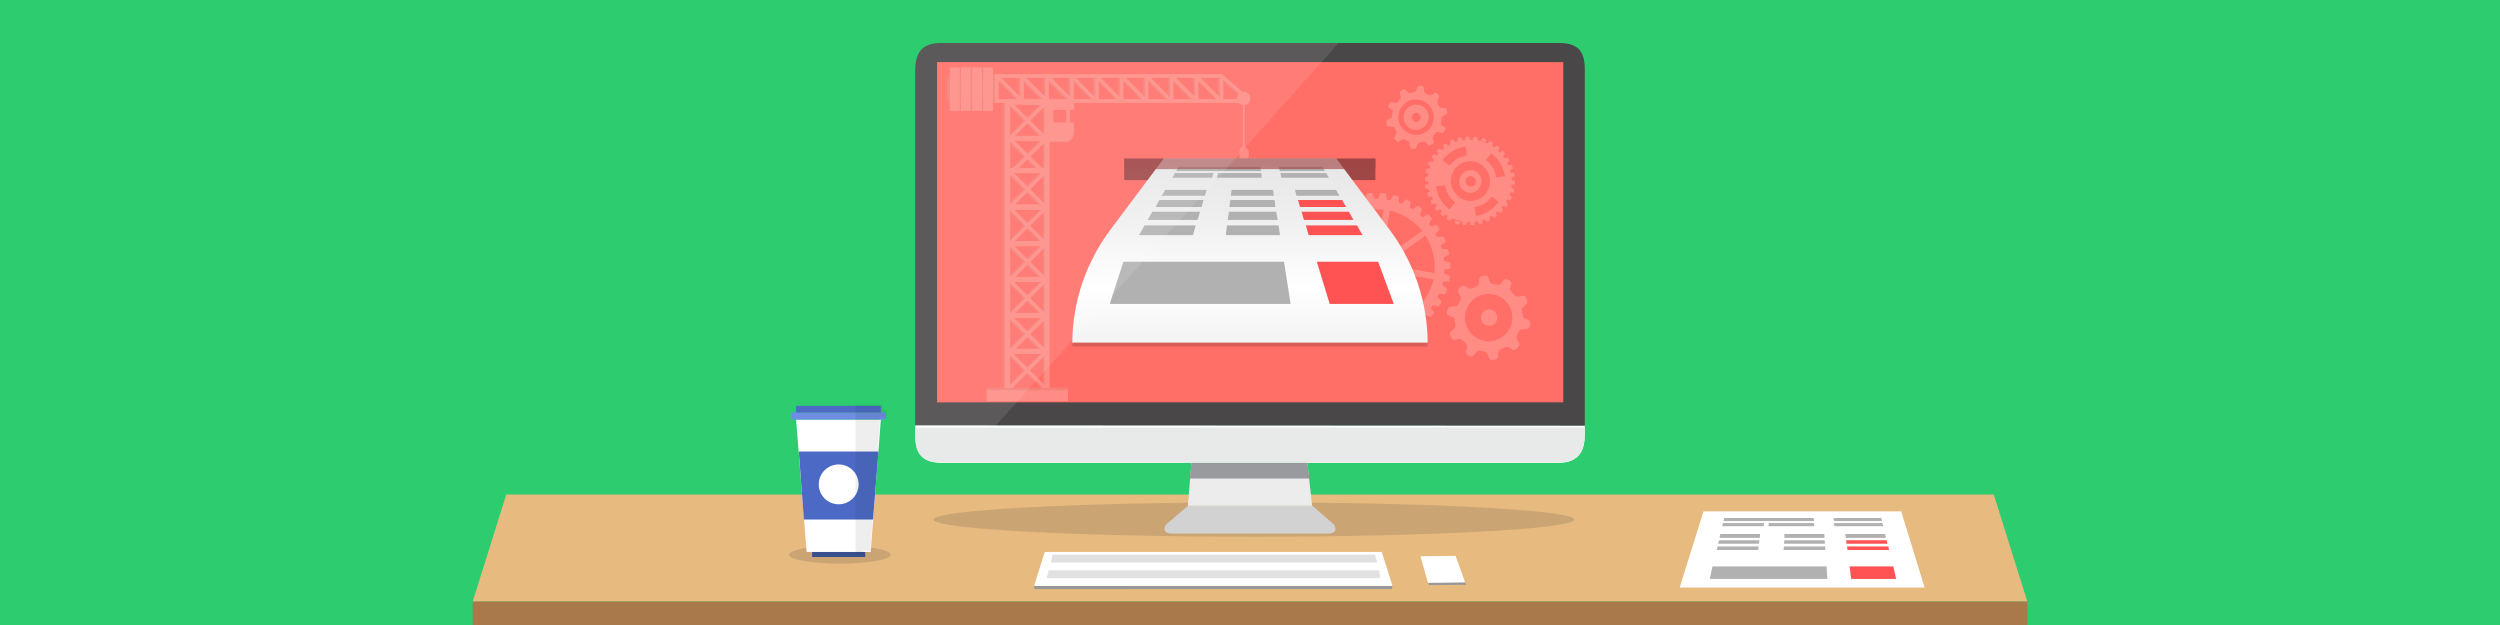 <?xml version="1.0" encoding="utf-8"?>
<!-- Generator: Adobe Illustrator 18.0.0, SVG Export Plug-In . SVG Version: 6.00 Build 0)  -->
<!DOCTYPE svg PUBLIC "-//W3C//DTD SVG 1.1//EN" "http://www.w3.org/Graphics/SVG/1.1/DTD/svg11.dtd">
<svg version="1.1" id="Capa_1" xmlns="http://www.w3.org/2000/svg" xmlns:xlink="http://www.w3.org/1999/xlink" x="0px" y="0px"
	 viewBox="0 0 640 160" enable-background="new 0 0 640 160" xml:space="preserve">
<g id="XMLID_1_">
	<rect id="XMLID_41_" fill="#2CCC6F" width="640" height="160"/>
	<g id="XMLID_2_">
		<g id="XMLID_122_">
			<polygon id="XMLID_124_" fill="#E7BA80" points="519,154 121,154 129.6,126.6 510.4,126.6 			"/>
			<rect id="XMLID_123_" x="121" y="154" fill="#A97949" width="398" height="6"/>
		</g>
		<g id="XMLID_104_">
			<polygon id="XMLID_121_" fill="#FFFFFF" points="492.7,150.4 430,150.4 436.1,130.9 486.7,130.9 			"/>
			<polygon id="XMLID_120_" fill="#B1B1B1" points="464.4,133.4 441.2,133.4 441.4,132.6 464.3,132.6 			"/>
			<polygon id="XMLID_119_" fill="#B1B1B1" points="450.5,137.7 440.2,137.7 440.4,136.7 450.6,136.7 			"/>
			<polygon id="XMLID_118_" fill="#B1B1B1" points="467.1,137.7 456.8,137.7 456.8,136.7 467,136.7 			"/>
			<polygon id="XMLID_117_" fill="#B1B1B1" points="482.8,137.7 472.5,137.7 472.4,136.7 482.6,136.7 			"/>
			<polygon id="XMLID_116_" fill="#B1B1B1" points="450.3,139.2 439.8,139.2 440.1,138.3 450.4,138.3 			"/>
			<polygon id="XMLID_115_" fill="#B1B1B1" points="467.2,139.2 456.7,139.2 456.8,138.3 467.1,138.3 			"/>
			<polygon id="XMLID_114_" fill="#FF5252" points="483.2,139.2 472.7,139.2 472.6,138.3 483,138.3 			"/>
			<polygon id="XMLID_113_" fill="#B1B1B1" points="450.1,140.8 439.5,140.8 439.7,139.9 450.2,139.9 			"/>
			<polygon id="XMLID_112_" fill="#B1B1B1" points="467.3,140.8 456.6,140.8 456.7,139.9 467.2,139.9 			"/>
			<polygon id="XMLID_111_" fill="#FF5252" points="483.6,140.8 473,140.8 472.8,139.9 483.4,139.9 			"/>
			<polygon id="XMLID_110_" fill="#B1B1B1" points="467.8,148.2 437.7,148.2 438.4,145 467.6,145 			"/>
			<polygon id="XMLID_109_" fill="#FF5252" points="485.4,148.2 473.9,148.2 473.5,145 484.7,145 			"/>
			<polygon id="XMLID_108_" fill="#B1B1B1" points="481.8,133.4 469.5,133.4 469.4,132.6 481.6,132.6 			"/>
			<polygon id="XMLID_107_" fill="#B1B1B1" points="482.1,134.7 469.6,134.7 469.5,133.9 481.9,133.9 			"/>
			<polygon id="XMLID_106_" fill="#B1B1B1" points="451.5,134.7 440.9,134.7 441.1,133.9 451.6,133.9 			"/>
			<polygon id="XMLID_105_" fill="#B1B1B1" points="464.4,134.7 452.7,134.7 452.8,133.9 464.4,133.9 			"/>
		</g>
		<ellipse id="XMLID_840_" opacity="0.15" fill="#282828" enable-background="new    " cx="321" cy="133" rx="82" ry="4.4"/>
		<g id="XMLID_93_">
			<ellipse id="XMLID_103_" opacity="0.15" fill="#282828" enable-background="new    " cx="215" cy="142" rx="13" ry="2.3"/>
			<g id="XMLID_94_">
				<g id="XMLID_97_">
					<rect id="XMLID_102_" x="207.9" y="141.3" fill="#38508D" width="13.6" height="1.3"/>
					<polygon id="XMLID_101_" fill="#FFFFFF" points="225.5,107.4 203.8,107.4 206.5,141.3 222.9,141.3 					"/>
					<polygon id="XMLID_100_" fill="#4B69C5" points="224.9,115.6 204.5,115.6 205.8,133 223.5,133 					"/>
					<polyline id="XMLID_99_" fill="#6D8EE1" points="218.2,107.4 226.8,107.4 226.8,105.6 202.6,105.6 202.6,107.4 218.2,107.4 
											"/>
					<rect id="XMLID_98_" x="203.8" y="103.9" fill="#4B69C5" width="21.7" height="1.7"/>
				</g>
				<circle id="XMLID_96_" fill="#FFFFFF" cx="214.7" cy="124" r="5.1"/>
				<polygon id="XMLID_95_" opacity="8.000000e-002" fill="#303030" enable-background="new    " points="226,105 226,103.6 
					219,103.6 219,142 221,142 221,141 222.8,141 225.3,107 227,107 227,105 				"/>
			</g>
		</g>
		<g id="XMLID_92_">
			<g id="XMLID_139_">
				<path id="XMLID_146_" fill="#494748" d="M405.7,17.7c0-5.1-2.2-6.7-6.8-6.7H241.1c-4.6,0-6.8,1.9-6.8,7.1V109h171.4V17.7z"/>
				<path id="XMLID_143_" fill="#FFFFFF" d="M234.3,108.9v2.5c0,5.1,2.2,7.1,6.8,7.1h157.8c4.6,0,6.8-2.3,6.8-7.4V109L234.3,108.9
					L234.3,108.9z"/>
				<path id="XMLID_3_" fill="#E8EAE9" d="M234.3,109.5v2.3c0,4.8,2.2,6.6,6.8,6.6h157.8c4.6,0,6.8-2.2,6.8-7v-2L234.3,109.5
					L234.3,109.5z"/>
			</g>
			<rect id="XMLID_136_" x="239.9" y="15.9" fill="#FF6F67" width="160.3" height="87.1"/>
			<polygon id="XMLID_133_" fill="#ECECED" points="335.9,129.5 304.1,129.5 305,118.5 334.7,118.5 			"/>
			<polygon id="XMLID_130_" fill="#989A9D" points="335.2,122.5 334.7,118.5 305,118.5 304.6,122.5 			"/>
			<path id="XMLID_129_" fill="#D2D2D2" d="M341.5,134.3c0.9,1.3,0.2,2.3-1.5,2.3h-40c-1.8,0-2.4-1-1.5-2.3l5.6-4.8H336L341.5,134.3
				z"/>
		</g>
		<g id="XMLID_331_">
			<g id="XMLID_396_">
				<g id="XMLID_397_" opacity="0.2">
					<g id="XMLID_771_">
						<g id="XMLID_779_">
							<g id="XMLID_780_">
								<rect id="XMLID_781_" x="318.2" y="24.7" fill="#FFFFFF" width="0.4" height="14.4"/>
							</g>
						</g>
						<g id="XMLID_776_">
							<g id="XMLID_777_">
								<circle id="XMLID_778_" fill="#FFFFFF" cx="318.4" cy="38.5" r="0.9"/>
							</g>
						</g>
						<g id="XMLID_774_">
							<path id="XMLID_775_" fill="#FFFFFF" d="M319.2,40.6h-1.4c-0.3,0-0.5-0.2-0.5-0.5v-1.4c0-0.3,0.2-0.5,0.5-0.5h1.4
								c0.3,0,0.5,0.2,0.5,0.5v1.4C319.7,40.4,319.4,40.6,319.2,40.6z"/>
						</g>
						<g id="XMLID_772_">
							<path id="XMLID_773_" fill="#FFFFFF" d="M316.4,45.8c-0.9,0-1.5-0.4-1.8-0.7c-0.7-0.8-0.6-2-0.6-2.1c0-0.4,0.4-0.7,0.8-0.6
								c0.4,0,0.7,0.4,0.6,0.8c0,0.2,0,0.7,0.3,1c0.2,0.2,0.4,0.3,0.8,0.3c1,0,1.4-0.4,1.4-1.4v-2.7c0-0.4,0.3-0.7,0.7-0.7
								c0.4,0,0.7,0.3,0.7,0.7v2.7C319.1,44.8,318.1,45.8,316.4,45.8z"/>
						</g>
					</g>
					<g id="XMLID_398_">
						<g id="XMLID_768_">
							<g id="XMLID_769_">
								<rect id="XMLID_770_" x="244.5" y="19.7" fill="#C1C1C1" width="10.6" height="6"/>
							</g>
						</g>
						<g id="XMLID_765_">
							<g id="XMLID_766_">
								<rect id="XMLID_767_" x="242.5" y="19.7" fill="#C1C1C1" width="9.3" height="6"/>
							</g>
						</g>
						<g id="XMLID_759_">
							<g id="XMLID_760_">
								<path id="XMLID_761_" fill="#C1C1C1" d="M274.9,28.1v-1.9h-6.8v10.2h4.8c1.1,0,2-1.1,2-2.4v-2.7h-1V28h1V28.1z M273,28.1
									v3.3h-3.4v-3.3H273z"/>
							</g>
						</g>
						<g id="XMLID_756_">
							<g id="XMLID_757_">
								<rect id="XMLID_758_" x="267.9" y="99.3" fill="#FFFFFF" width="5.5" height="0.6"/>
							</g>
						</g>
						<g id="XMLID_746_">
							<g id="XMLID_747_">
								<path id="XMLID_752_" fill="#C1C1C1" d="M256.9,25.5v76.6h11.4V25.5H256.9z M258.2,100.8v-74h8.8v74H258.2z"/>
							</g>
						</g>
						<g id="XMLID_743_">
							<g id="XMLID_744_">
								
									<rect id="XMLID_745_" x="262.3" y="87.9" transform="matrix(0.707 -0.707 0.707 0.707 9.882 213.56)" fill="#C1C1C1" width="0.9" height="13.9"/>
							</g>
						</g>
						<g id="XMLID_740_">
							<g id="XMLID_741_">
								
									<rect id="XMLID_742_" x="262.2" y="78.6" transform="matrix(0.707 -0.707 0.707 0.707 16.444 210.809)" fill="#C1C1C1" width="0.9" height="13.9"/>
							</g>
						</g>
						<g id="XMLID_737_">
							<g id="XMLID_738_">
								
									<rect id="XMLID_739_" x="262.3" y="69.4" transform="matrix(0.707 -0.707 0.707 0.707 22.977 208.129)" fill="#C1C1C1" width="0.9" height="13.9"/>
							</g>
						</g>
						<g id="XMLID_734_">
							<g id="XMLID_735_">
								
									<rect id="XMLID_736_" x="262.2" y="60.1" transform="matrix(0.707 -0.707 0.707 0.707 29.539 205.377)" fill="#C1C1C1" width="0.9" height="13.9"/>
							</g>
						</g>
						<g id="XMLID_731_">
							<g id="XMLID_732_">
								
									<rect id="XMLID_733_" x="255.8" y="94.3" transform="matrix(0.707 -0.707 0.707 0.707 9.985 213.515)" fill="#C1C1C1" width="13.9" height="0.9"/>
							</g>
						</g>
						<g id="XMLID_728_">
							<g id="XMLID_729_">
								
									<rect id="XMLID_730_" x="255.8" y="85" transform="matrix(0.707 -0.707 0.707 0.707 16.517 210.835)" fill="#C1C1C1" width="13.9" height="0.9"/>
							</g>
						</g>
						<g id="XMLID_725_">
							<g id="XMLID_726_">
								
									<rect id="XMLID_727_" x="255.8" y="75.8" transform="matrix(0.707 -0.707 0.707 0.707 23.052 208.153)" fill="#C1C1C1" width="13.9" height="0.9"/>
							</g>
						</g>
						<g id="XMLID_722_">
							<g id="XMLID_723_">
								
									<rect id="XMLID_724_" x="255.8" y="66.5" transform="matrix(0.707 -0.707 0.707 0.707 29.612 205.403)" fill="#C1C1C1" width="13.9" height="0.9"/>
							</g>
						</g>
						<g id="XMLID_719_">
							<g id="XMLID_720_">
								
									<rect id="XMLID_721_" x="262.3" y="50.9" transform="matrix(0.707 -0.707 0.707 0.707 36.074 202.693)" fill="#C1C1C1" width="0.9" height="13.9"/>
							</g>
						</g>
						<g id="XMLID_716_">
							<g id="XMLID_717_">
								
									<rect id="XMLID_718_" x="255.8" y="57.3" transform="matrix(0.707 -0.707 0.707 0.707 36.145 202.722)" fill="#C1C1C1" width="13.9" height="0.9"/>
							</g>
						</g>
						<g id="XMLID_713_">
							<g id="XMLID_714_">
								<rect id="XMLID_715_" x="258.1" y="52.4" fill="#C1C1C1" width="9.6" height="1.3"/>
							</g>
						</g>
						<g id="XMLID_710_">
							<g id="XMLID_711_">
								<rect id="XMLID_712_" x="258.1" y="61.7" fill="#C1C1C1" width="9.6" height="1.3"/>
							</g>
						</g>
						<g id="XMLID_707_">
							<g id="XMLID_708_">
								
									<rect id="XMLID_709_" x="262.2" y="41.5" transform="matrix(0.707 -0.707 0.707 0.707 42.678 199.943)" fill="#C1C1C1" width="0.9" height="13.9"/>
							</g>
						</g>
						<g id="XMLID_704_">
							<g id="XMLID_705_">
								
									<rect id="XMLID_706_" x="255.8" y="47.9" transform="matrix(0.707 -0.707 0.707 0.707 42.751 199.968)" fill="#C1C1C1" width="13.9" height="0.9"/>
							</g>
						</g>
						<g id="XMLID_701_">
							<g id="XMLID_702_">
								<rect id="XMLID_703_" x="258.1" y="43" fill="#C1C1C1" width="9.6" height="1.3"/>
							</g>
						</g>
						<g id="XMLID_698_">
							<g id="XMLID_699_">
								<rect id="XMLID_700_" x="258.1" y="52.4" fill="#C1C1C1" width="9.6" height="1.3"/>
							</g>
						</g>
						<g id="XMLID_695_">
							<g id="XMLID_696_">
								
									<rect id="XMLID_697_" x="262.2" y="33.2" transform="matrix(0.699 -0.715 0.715 0.699 50.326 199.837)" fill="#C1C1C1" width="0.9" height="13.8"/>
							</g>
						</g>
						<g id="XMLID_692_">
							<g id="XMLID_693_">
								
									<rect id="XMLID_694_" x="255.8" y="39.6" transform="matrix(0.715 -0.699 0.699 0.715 46.904 195.087)" fill="#C1C1C1" width="13.8" height="0.9"/>
							</g>
						</g>
						<g id="XMLID_689_">
							<g id="XMLID_690_">
								<rect id="XMLID_691_" x="258.1" y="34.8" fill="#C1C1C1" width="9.6" height="1.3"/>
							</g>
						</g>
						<g id="XMLID_686_">
							<g id="XMLID_687_">
								<rect id="XMLID_688_" x="258.1" y="43" fill="#C1C1C1" width="9.6" height="1.3"/>
							</g>
						</g>
						<g id="XMLID_683_">
							<g id="XMLID_684_">
								
									<rect id="XMLID_685_" x="262.3" y="23.9" transform="matrix(0.707 -0.707 0.707 0.707 55.101 194.807)" fill="#C1C1C1" width="0.9" height="13.9"/>
							</g>
						</g>
						<g id="XMLID_680_">
							<g id="XMLID_681_">
								
									<rect id="XMLID_682_" x="255.8" y="30.4" transform="matrix(0.707 -0.707 0.707 0.707 55.172 194.838)" fill="#C1C1C1" width="13.9" height="0.9"/>
							</g>
						</g>
						<g id="XMLID_677_">
							<g id="XMLID_678_">
								<rect id="XMLID_679_" x="261.8" y="25.5" fill="#C1C1C1" width="9.6" height="1.3"/>
							</g>
						</g>
						<g id="XMLID_674_">
							<g id="XMLID_675_">
								<rect id="XMLID_676_" x="258.1" y="34.8" fill="#C1C1C1" width="9.6" height="1.3"/>
							</g>
						</g>
						<g id="XMLID_671_">
							<g id="XMLID_672_">
								<rect id="XMLID_673_" x="258.1" y="70.9" fill="#C1C1C1" width="9.6" height="1.3"/>
							</g>
						</g>
						<g id="XMLID_668_">
							<g id="XMLID_669_">
								<rect id="XMLID_670_" x="258.1" y="80.1" fill="#C1C1C1" width="9.6" height="1.3"/>
							</g>
						</g>
						<g id="XMLID_665_">
							<g id="XMLID_666_">
								<rect id="XMLID_667_" x="258.1" y="89.3" fill="#C1C1C1" width="9.6" height="1.3"/>
							</g>
						</g>
						<g id="XMLID_655_">
							<g id="XMLID_656_">
								<path id="XMLID_657_" fill="#C1C1C1" d="M266.5,25.4L266.5,25.4l1,0.1v-0.1H266.5z M261.9,25.5h0.2v-0.1L261.9,25.5
									L261.9,25.5z M317.7,23.6l-4.6-4l-0.2-0.2l-0.5-0.4h-58.2v7.3H318v-2.4L317.7,23.6z M255.1,25.4v-5.5h57l0.2,0.1l0.4,0.4
									l0.4,0.4l3.9,3.4l0.1,0.1v1.1H255.1z M261.8,25.4L261.8,25.4l0.3,0.1v-0.1H261.8z M266.5,25.4L266.5,25.4l1,0.1v-0.1H266.5z
									"/>
							</g>
						</g>
						<g id="XMLID_652_">
							<g id="XMLID_653_">
								
									<rect id="XMLID_654_" x="257.6" y="18.1" transform="matrix(0.707 -0.707 0.707 0.707 59.559 189.072)" fill="#C1C1C1" width="0.9" height="9"/>
							</g>
						</g>
						<g id="XMLID_649_">
							<g id="XMLID_650_">
								<rect id="XMLID_651_" x="254.2" y="19.2" fill="#C1C1C1" width="0.9" height="6.6"/>
							</g>
						</g>
						<g id="XMLID_646_">
							<g id="XMLID_647_">
								<rect id="XMLID_648_" x="260.8" y="19.4" fill="#C1C1C1" width="0.9" height="6.4"/>
							</g>
						</g>
						<g id="XMLID_643_">
							<g id="XMLID_644_">
								
									<rect id="XMLID_645_" x="263.9" y="18.2" transform="matrix(0.707 -0.707 0.707 0.707 61.418 193.578)" fill="#C1C1C1" width="0.9" height="9"/>
							</g>
						</g>
						<g id="XMLID_640_">
							<g id="XMLID_641_">
								<rect id="XMLID_642_" x="267.2" y="19.4" fill="#C1C1C1" width="0.9" height="6.4"/>
							</g>
						</g>
						<g id="XMLID_637_">
							<g id="XMLID_638_">
								
									<rect id="XMLID_639_" x="270.3" y="18.2" transform="matrix(0.707 -0.707 0.707 0.707 63.275 198.086)" fill="#C1C1C1" width="0.9" height="9"/>
							</g>
						</g>
						<g id="XMLID_634_">
							<g id="XMLID_635_">
								<rect id="XMLID_636_" x="273.5" y="19.4" fill="#C1C1C1" width="0.9" height="6.4"/>
							</g>
						</g>
						<g id="XMLID_631_">
							<g id="XMLID_632_">
								
									<rect id="XMLID_633_" x="276.7" y="18.1" transform="matrix(0.707 -0.707 0.707 0.707 65.205 202.619)" fill="#C1C1C1" width="0.9" height="9"/>
							</g>
						</g>
						<g id="XMLID_628_">
							<g id="XMLID_629_">
								<rect id="XMLID_630_" x="279.9" y="19.4" fill="#C1C1C1" width="0.9" height="6.4"/>
							</g>
						</g>
						<g id="XMLID_625_">
							<g id="XMLID_626_">
								
									<rect id="XMLID_627_" x="283.1" y="18.1" transform="matrix(0.707 -0.707 0.707 0.707 67.062 207.127)" fill="#C1C1C1" width="0.9" height="9"/>
							</g>
						</g>
						<g id="XMLID_622_">
							<g id="XMLID_623_">
								<rect id="XMLID_624_" x="286.3" y="19.4" fill="#C1C1C1" width="0.9" height="6.4"/>
							</g>
						</g>
						<g id="XMLID_619_">
							<g id="XMLID_620_">
								
									<rect id="XMLID_621_" x="289.5" y="18.1" transform="matrix(0.707 -0.707 0.707 0.707 68.92 211.635)" fill="#C1C1C1" width="0.9" height="9"/>
							</g>
						</g>
						<g id="XMLID_616_">
							<g id="XMLID_617_">
								<rect id="XMLID_618_" x="292.7" y="19.4" fill="#C1C1C1" width="0.9" height="6.4"/>
							</g>
						</g>
						<g id="XMLID_613_">
							<g id="XMLID_614_">
								
									<rect id="XMLID_615_" x="295.8" y="18.1" transform="matrix(0.707 -0.707 0.707 0.707 70.776 216.145)" fill="#C1C1C1" width="0.9" height="9"/>
							</g>
						</g>
						<g id="XMLID_610_">
							<g id="XMLID_611_">
								<rect id="XMLID_612_" x="299.1" y="19.4" fill="#C1C1C1" width="0.9" height="6.4"/>
							</g>
						</g>
						<g id="XMLID_607_">
							<g id="XMLID_608_">
								
									<rect id="XMLID_609_" x="302.2" y="18.1" transform="matrix(0.707 -0.707 0.707 0.707 72.634 220.651)" fill="#C1C1C1" width="0.9" height="9"/>
							</g>
						</g>
						<g id="XMLID_604_">
							<g id="XMLID_605_">
								<rect id="XMLID_606_" x="305.5" y="19.4" fill="#C1C1C1" width="0.9" height="6.4"/>
							</g>
						</g>
						<g id="XMLID_601_">
							<g id="XMLID_602_">
								
									<rect id="XMLID_603_" x="308.7" y="18.1" transform="matrix(0.707 -0.707 0.707 0.707 74.562 225.189)" fill="#C1C1C1" width="0.9" height="9"/>
							</g>
						</g>
						<g id="XMLID_598_">
							<g id="XMLID_599_">
								<rect id="XMLID_600_" x="311.8" y="19.4" fill="#C1C1C1" width="0.9" height="6.4"/>
							</g>
						</g>
						<g id="XMLID_592_">
							<g id="XMLID_593_">
								<path id="XMLID_594_" fill="#FFFFFF" d="M257.3,25.5v76.6h11.4V25.5H257.3z M267.4,100.8h-8.8v-74h8.8V100.8z"/>
							</g>
						</g>
						<g id="XMLID_589_">
							<g id="XMLID_590_">
								
									<rect id="XMLID_591_" x="262.7" y="87.9" transform="matrix(0.707 -0.707 0.707 0.707 10.036 213.874)" fill="#FFFFFF" width="0.9" height="13.9"/>
							</g>
						</g>
						<g id="XMLID_586_">
							<g id="XMLID_587_">
								
									<rect id="XMLID_588_" x="262.7" y="78.6" transform="matrix(0.707 -0.707 0.707 0.707 16.598 211.122)" fill="#FFFFFF" width="0.9" height="13.9"/>
							</g>
						</g>
						<g id="XMLID_583_">
							<g id="XMLID_584_">
								
									<rect id="XMLID_585_" x="262.7" y="69.3" transform="matrix(0.707 -0.707 0.707 0.707 23.131 208.442)" fill="#FFFFFF" width="0.9" height="13.9"/>
							</g>
						</g>
						<g id="XMLID_580_">
							<g id="XMLID_581_">
								
									<rect id="XMLID_582_" x="262.7" y="60.1" transform="matrix(0.707 -0.707 0.707 0.707 29.693 205.691)" fill="#FFFFFF" width="0.9" height="13.9"/>
							</g>
						</g>
						<g id="XMLID_577_">
							<g id="XMLID_578_">
								
									<rect id="XMLID_579_" x="256.2" y="94.3" transform="matrix(0.707 -0.707 0.707 0.707 10.066 213.803)" fill="#FFFFFF" width="13.9" height="0.9"/>
							</g>
						</g>
						<g id="XMLID_574_">
							<g id="XMLID_575_">
								
									<rect id="XMLID_576_" x="256.2" y="85.1" transform="matrix(0.707 -0.707 0.707 0.707 16.598 211.123)" fill="#FFFFFF" width="13.9" height="0.9"/>
							</g>
						</g>
						<g id="XMLID_571_">
							<g id="XMLID_572_">
								
									<rect id="XMLID_573_" x="256.2" y="75.8" transform="matrix(0.707 -0.707 0.707 0.707 23.132 208.44)" fill="#FFFFFF" width="13.9" height="0.9"/>
							</g>
						</g>
						<g id="XMLID_568_">
							<g id="XMLID_569_">
								
									<rect id="XMLID_570_" x="256.2" y="66.6" transform="matrix(0.707 -0.707 0.707 0.707 29.693 205.691)" fill="#FFFFFF" width="13.9" height="0.9"/>
							</g>
						</g>
						<g id="XMLID_565_">
							<g id="XMLID_566_">
								
									<rect id="XMLID_567_" x="262.7" y="50.8" transform="matrix(0.707 -0.707 0.707 0.707 36.228 203.006)" fill="#FFFFFF" width="0.9" height="13.9"/>
							</g>
						</g>
						<g id="XMLID_562_">
							<g id="XMLID_563_">
								
									<rect id="XMLID_564_" x="256.2" y="57.3" transform="matrix(0.707 -0.707 0.707 0.707 36.226 203.009)" fill="#FFFFFF" width="13.9" height="0.9"/>
							</g>
						</g>
						<g id="XMLID_559_">
							<g id="XMLID_560_">
								<rect id="XMLID_561_" x="258.5" y="52.4" fill="#FFFFFF" width="9.6" height="1.3"/>
							</g>
						</g>
						<g id="XMLID_556_">
							<g id="XMLID_557_">
								<rect id="XMLID_558_" x="258.5" y="61.7" fill="#FFFFFF" width="9.6" height="1.3"/>
							</g>
						</g>
						<g id="XMLID_553_">
							<g id="XMLID_554_">
								
									<rect id="XMLID_555_" x="262.7" y="41.5" transform="matrix(0.707 -0.707 0.707 0.707 42.831 200.256)" fill="#FFFFFF" width="0.9" height="13.9"/>
							</g>
						</g>
						<g id="XMLID_550_">
							<g id="XMLID_551_">
								
									<rect id="XMLID_552_" x="256.2" y="48" transform="matrix(0.707 -0.707 0.707 0.707 42.832 200.256)" fill="#FFFFFF" width="13.9" height="0.9"/>
							</g>
						</g>
						<g id="XMLID_547_">
							<g id="XMLID_548_">
								<rect id="XMLID_549_" x="258.5" y="43" fill="#FFFFFF" width="9.6" height="1.3"/>
							</g>
						</g>
						<g id="XMLID_544_">
							<g id="XMLID_545_">
								<rect id="XMLID_546_" x="258.5" y="52.4" fill="#FFFFFF" width="9.6" height="1.3"/>
							</g>
						</g>
						<g id="XMLID_541_">
							<g id="XMLID_542_">
								
									<rect id="XMLID_543_" x="262.7" y="33.2" transform="matrix(0.699 -0.715 0.715 0.699 50.487 200.141)" fill="#FFFFFF" width="0.9" height="13.8"/>
							</g>
						</g>
						<g id="XMLID_538_">
							<g id="XMLID_539_">
								
									<rect id="XMLID_540_" x="256.2" y="39.6" transform="matrix(0.715 -0.699 0.699 0.715 46.981 195.371)" fill="#FFFFFF" width="13.8" height="0.9"/>
							</g>
						</g>
						<g id="XMLID_535_">
							<g id="XMLID_536_">
								<rect id="XMLID_537_" x="258.5" y="34.8" fill="#FFFFFF" width="9.6" height="1.3"/>
							</g>
						</g>
						<g id="XMLID_532_">
							<g id="XMLID_533_">
								<rect id="XMLID_534_" x="258.5" y="43" fill="#FFFFFF" width="9.6" height="1.3"/>
							</g>
						</g>
						<g id="XMLID_529_">
							<g id="XMLID_530_">
								
									<rect id="XMLID_531_" x="262.7" y="23.9" transform="matrix(0.707 -0.707 0.707 0.707 55.255 195.12)" fill="#FFFFFF" width="0.9" height="13.9"/>
							</g>
						</g>
						<g id="XMLID_526_">
							<g id="XMLID_527_">
								
									<rect id="XMLID_528_" x="256.2" y="30.4" transform="matrix(0.707 -0.707 0.707 0.707 55.252 195.125)" fill="#FFFFFF" width="13.9" height="0.9"/>
							</g>
						</g>
						<g id="XMLID_523_">
							<g id="XMLID_524_">
								<rect id="XMLID_525_" x="262.2" y="25.5" fill="#FFFFFF" width="9.6" height="1.3"/>
							</g>
						</g>
						<g id="XMLID_520_">
							<g id="XMLID_521_">
								<rect id="XMLID_522_" x="258.5" y="34.8" fill="#FFFFFF" width="9.6" height="1.3"/>
							</g>
						</g>
						<g id="XMLID_517_">
							<g id="XMLID_518_">
								<rect id="XMLID_519_" x="258.5" y="70.9" fill="#FFFFFF" width="9.6" height="1.3"/>
							</g>
						</g>
						<g id="XMLID_514_">
							<g id="XMLID_515_">
								<rect id="XMLID_516_" x="258.5" y="80.1" fill="#FFFFFF" width="9.6" height="1.3"/>
							</g>
						</g>
						<g id="XMLID_511_">
							<g id="XMLID_512_">
								<rect id="XMLID_513_" x="258.5" y="89.3" fill="#FFFFFF" width="9.6" height="1.3"/>
							</g>
						</g>
						<g id="XMLID_501_">
							<g id="XMLID_502_">
								<path id="XMLID_503_" fill="#FFFFFF" d="M266.5,25.4L266.5,25.4l1,0.1v-0.1H266.5z M261.9,25.5h0.2v-0.1L261.9,25.5
									L261.9,25.5z M318,23.5l-5.1-4.5h-58.2v7.3h63.8v-2.4L318,23.5z M317.6,25.4h-62v-5.5h57l0.2,0.1l0.4,0.4l4.1,3.6l0.3,0.3
									V25.4z M261.8,25.4L261.8,25.4l0.3,0.1v-0.1H261.8z M266.5,25.4L266.5,25.4l1,0.1v-0.1H266.5z"/>
							</g>
						</g>
						<g id="XMLID_495_">
							<g id="XMLID_496_">
								<path id="XMLID_497_" fill="#FFFFFF" d="M268.1,26v10.2h4.8c1.1,0,2-1.1,2-2.4v-2.4h-1v-3.3h1V26H268.1z M273,31.4h-3.4
									v-3.3h3.4V31.4z"/>
							</g>
						</g>
						<g id="XMLID_492_">
							<g id="XMLID_493_">
								
									<rect id="XMLID_494_" x="258" y="18.1" transform="matrix(0.707 -0.707 0.707 0.707 59.711 189.388)" fill="#FFFFFF" width="0.9" height="9"/>
							</g>
						</g>
						<g id="XMLID_489_">
							<g id="XMLID_490_">
								<rect id="XMLID_491_" x="254.7" y="19.2" fill="#FFFFFF" width="0.9" height="6.6"/>
							</g>
						</g>
						<g id="XMLID_486_">
							<g id="XMLID_487_">
								<rect id="XMLID_488_" x="261.2" y="19.4" fill="#FFFFFF" width="0.9" height="6.4"/>
							</g>
						</g>
						<g id="XMLID_483_">
							<g id="XMLID_484_">
								
									<rect id="XMLID_485_" x="264.4" y="18.1" transform="matrix(0.707 -0.707 0.707 0.707 61.569 193.894)" fill="#FFFFFF" width="0.9" height="9"/>
							</g>
						</g>
						<g id="XMLID_480_">
							<g id="XMLID_481_">
								<rect id="XMLID_482_" x="267.6" y="19.4" fill="#FFFFFF" width="0.9" height="6.4"/>
							</g>
						</g>
						<g id="XMLID_477_">
							<g id="XMLID_478_">
								
									<rect id="XMLID_479_" x="270.8" y="18.1" transform="matrix(0.707 -0.707 0.707 0.707 63.428 198.399)" fill="#FFFFFF" width="0.9" height="9"/>
							</g>
						</g>
						<g id="XMLID_474_">
							<g id="XMLID_475_">
								<rect id="XMLID_476_" x="274" y="19.4" fill="#FFFFFF" width="0.9" height="6.4"/>
							</g>
						</g>
						<g id="XMLID_471_">
							<g id="XMLID_472_">
								
									<rect id="XMLID_473_" x="277.1" y="18.1" transform="matrix(0.707 -0.707 0.707 0.707 65.285 202.907)" fill="#FFFFFF" width="0.9" height="9"/>
							</g>
						</g>
						<g id="XMLID_468_">
							<g id="XMLID_469_">
								<rect id="XMLID_470_" x="280.4" y="19.4" fill="#FFFFFF" width="0.9" height="6.4"/>
							</g>
						</g>
						<g id="XMLID_465_">
							<g id="XMLID_466_">
								
									<rect id="XMLID_467_" x="283.5" y="18.2" transform="matrix(0.707 -0.707 0.707 0.707 67.143 207.415)" fill="#FFFFFF" width="0.9" height="9"/>
							</g>
						</g>
						<g id="XMLID_462_">
							<g id="XMLID_463_">
								<polygon id="XMLID_464_" fill="#FFFFFF" points="317.5,26.2 316.1,26.2 315.9,25.4 317.3,25.4 								"/>
							</g>
						</g>
						<g id="XMLID_459_">
							<g id="XMLID_460_">
								<rect id="XMLID_461_" x="286.7" y="19.4" fill="#FFFFFF" width="0.9" height="6.4"/>
							</g>
						</g>
						<g id="XMLID_456_">
							<g id="XMLID_457_">
								
									<rect id="XMLID_458_" x="289.9" y="18.1" transform="matrix(0.707 -0.707 0.707 0.707 69.067 211.959)" fill="#FFFFFF" width="0.9" height="9"/>
							</g>
						</g>
						<g id="XMLID_453_">
							<g id="XMLID_454_">
								<rect id="XMLID_455_" x="293.1" y="19.4" fill="#FFFFFF" width="0.9" height="6.4"/>
							</g>
						</g>
						<g id="XMLID_450_">
							<g id="XMLID_451_">
								
									<rect id="XMLID_452_" x="296.3" y="18.1" transform="matrix(0.707 -0.707 0.707 0.707 70.925 216.467)" fill="#FFFFFF" width="0.9" height="9"/>
							</g>
						</g>
						<g id="XMLID_447_">
							<g id="XMLID_448_">
								<rect id="XMLID_449_" x="299.5" y="19.4" fill="#FFFFFF" width="0.9" height="6.4"/>
							</g>
						</g>
						<g id="XMLID_444_">
							<g id="XMLID_445_">
								
									<rect id="XMLID_446_" x="302.7" y="18.1" transform="matrix(0.707 -0.707 0.707 0.707 72.785 220.968)" fill="#FFFFFF" width="0.9" height="9"/>
							</g>
						</g>
						<g id="XMLID_441_">
							<g id="XMLID_442_">
								<rect id="XMLID_443_" x="305.9" y="19.4" fill="#FFFFFF" width="0.9" height="6.4"/>
							</g>
						</g>
						<g id="XMLID_438_">
							<g id="XMLID_439_">
								
									<rect id="XMLID_440_" x="309" y="18.1" transform="matrix(0.707 -0.707 0.707 0.707 74.643 225.476)" fill="#FFFFFF" width="0.9" height="9"/>
							</g>
						</g>
						<g id="XMLID_435_">
							<g id="XMLID_436_">
								<rect id="XMLID_437_" x="312.3" y="19.4" fill="#FFFFFF" width="0.9" height="6.4"/>
							</g>
						</g>
						<g id="XMLID_432_">
							<g id="XMLID_433_">
								<circle id="XMLID_434_" fill="#FFFFFF" cx="318.4" cy="25.2" r="1.7"/>
							</g>
						</g>
						<g id="XMLID_429_">
							<g id="XMLID_430_">
								<circle id="XMLID_431_" fill="#FFFDFF" cx="318.4" cy="25.2" r="0.6"/>
							</g>
						</g>
						<g id="XMLID_426_">
							<g id="XMLID_427_">
								<rect id="XMLID_428_" x="251.6" y="17.3" fill="#C1C1C1" width="2.5" height="11.1"/>
							</g>
						</g>
						<g id="XMLID_423_">
							<g id="XMLID_424_">
								<rect id="XMLID_425_" x="251.7" y="17.3" fill="#FFFFFF" width="2.5" height="11.1"/>
							</g>
						</g>
						<g id="XMLID_420_">
							<g id="XMLID_421_">
								<rect id="XMLID_422_" x="248.7" y="17.3" fill="#C1C1C1" width="2.5" height="11.1"/>
							</g>
						</g>
						<g id="XMLID_417_">
							<g id="XMLID_418_">
								<rect id="XMLID_419_" x="248.9" y="17.3" fill="#FFFFFF" width="2.5" height="11.1"/>
							</g>
						</g>
						<g id="XMLID_414_">
							<g id="XMLID_415_">
								<rect id="XMLID_416_" x="245.9" y="17.3" fill="#C1C1C1" width="2.5" height="11.1"/>
							</g>
						</g>
						<g id="XMLID_411_">
							<g id="XMLID_412_">
								<rect id="XMLID_413_" x="246" y="17.3" fill="#FFFFFF" width="2.5" height="11.1"/>
							</g>
						</g>
						<g id="XMLID_408_">
							<g id="XMLID_409_">
								<rect id="XMLID_410_" x="243.1" y="17.3" fill="#C1C1C1" width="2.5" height="11.1"/>
							</g>
						</g>
						<g id="XMLID_405_">
							<g id="XMLID_406_">
								<rect id="XMLID_407_" x="243.2" y="17.3" fill="#FFFFFF" width="2.5" height="11.1"/>
							</g>
						</g>
						<g id="XMLID_402_">
							<g id="XMLID_403_">
								<rect id="XMLID_404_" x="252.6" y="99.3" fill="#FFFFFF" width="20.8" height="3.4"/>
							</g>
						</g>
						<g id="XMLID_399_">
							<g id="XMLID_400_">
								<rect id="XMLID_401_" x="252.6" y="99.3" fill="#C1C1C1" width="20.8" height="0.6"/>
							</g>
						</g>
					</g>
				</g>
			</g>
			<g id="XMLID_352_">
				<g id="XMLID_353_">
					<path id="XMLID_386_" opacity="0.2" fill="#FFFFFF" enable-background="new    " d="M371,72.1c0-0.2,0.1-0.5,0.1-0.7
						s0.1-0.5,0.1-0.7l-1.5-0.7c0-0.3,0.1-0.6,0.1-0.9l1.5-0.4c0-0.5,0-1,0-1.5l-1.6-0.4c0-0.3-0.1-0.6-0.1-0.9l1.4-0.7
						c-0.1-0.5-0.2-1-0.3-1.4l-1.6-0.1c-0.1-0.3-0.2-0.6-0.3-0.8l1.3-1c-0.2-0.5-0.4-0.9-0.6-1.4l-1.6,0.2c-0.1-0.3-0.3-0.5-0.4-0.8
						l1.1-1.2c-0.3-0.4-0.5-0.8-0.8-1.2l-1.5,0.5c-0.2-0.2-0.4-0.5-0.5-0.7l0.8-1.4c-0.3-0.4-0.7-0.7-1-1.1l-1.4,0.8
						c-0.2-0.2-0.4-0.4-0.7-0.6l0.6-1.5c-0.4-0.3-0.8-0.6-1.2-0.9l-1.2,1c-0.2-0.2-0.5-0.3-0.8-0.4l0.3-1.6
						c-0.4-0.2-0.9-0.4-1.3-0.6l-1,1.2c-0.3-0.1-0.5-0.2-0.8-0.3v-1.6c-0.5-0.1-0.9-0.3-1.4-0.4l-0.8,1.4c-0.1,0-0.3-0.1-0.4-0.1
						s-0.3,0-0.4-0.1l-0.3-1.6c-0.5-0.1-1-0.1-1.5-0.1l-0.5,1.5c-0.3,0-0.6,0-0.9,0l-0.6-1.5c-0.5,0-1,0.1-1.5,0.2l-0.2,1.6
						c-0.3,0.1-0.6,0.1-0.9,0.2l-0.9-1.4c-0.5,0.1-0.9,0.3-1.4,0.4l0.1,1.6c-0.3,0.1-0.5,0.2-0.8,0.3l-1.1-1.2
						c-0.4,0.2-0.9,0.4-1.3,0.7l0.4,1.6c-0.2,0.2-0.5,0.3-0.7,0.5l-1.3-1c-0.4,0.3-0.8,0.6-1.2,0.9l0.6,1.5
						c-0.2,0.2-0.4,0.4-0.6,0.6l-1.4-0.7c-0.3,0.4-0.7,0.7-1,1.1l0.9,1.3c-0.2,0.2-0.3,0.5-0.5,0.7l-1.5-0.4
						c-0.3,0.4-0.5,0.8-0.7,1.3l1.1,1.1c-0.1,0.3-0.3,0.5-0.4,0.8l-1.6-0.1c-0.2,0.5-0.4,0.9-0.5,1.4l1.3,0.9
						c-0.1,0.3-0.2,0.6-0.2,0.9l-1.6,0.2c0,0.2-0.1,0.5-0.1,0.7s-0.1,0.5-0.1,0.7l1.5,0.7c0,0.3-0.1,0.6-0.1,0.9l-1.5,0.4
						c0,0.5,0,1,0,1.5l1.6,0.4c0,0.3,0.1,0.6,0.1,0.9l-1.4,0.7c0.1,0.5,0.2,1,0.3,1.4l1.6,0.1c0.1,0.3,0.2,0.6,0.3,0.8l-1.3,1
						c0.2,0.5,0.4,0.9,0.6,1.4l1.6-0.2c0.1,0.3,0.3,0.5,0.4,0.8l-1.1,1.2c0.2,0.4,0.5,0.8,0.8,1.2l1.5-0.5c0.2,0.2,0.4,0.5,0.5,0.7
						l-0.8,1.4c0.3,0.4,0.7,0.7,1,1.1L341,81c0.2,0.2,0.4,0.4,0.7,0.6l-0.6,1.5c0.4,0.3,0.8,0.6,1.2,0.9l1.2-1
						c0.2,0.2,0.5,0.3,0.8,0.4L344,85c0.4,0.2,0.9,0.4,1.3,0.6l1-1.2c0.3,0.1,0.5,0.2,0.8,0.3v1.6c0.5,0.1,0.9,0.3,1.4,0.4l0.8-1.4
						c0.1,0,0.3,0.1,0.4,0.1s0.3,0,0.4,0.1l0.3,1.6c0.5,0.1,1,0.1,1.5,0.1l0.5-1.5c0.3,0,0.6,0,0.9,0L354,87c0.5,0,1-0.1,1.5-0.2
						l0.2-1.6c0.3-0.1,0.6-0.1,0.9-0.2l0.9,1.4c0.5-0.1,0.9-0.3,1.4-0.4l-0.1-1.6c0.3-0.1,0.5-0.2,0.8-0.3l1.1,1.2
						c0.4-0.2,0.9-0.4,1.3-0.7l-0.4-1.6c0.2-0.2,0.5-0.3,0.7-0.5l1.3,1c0.4-0.3,0.8-0.6,1.2-0.9l-0.6-1.5c0.2-0.2,0.4-0.4,0.6-0.6
						l1.4,0.7c0.3-0.4,0.7-0.7,1-1.1l-0.9-1.3c0.2-0.2,0.3-0.5,0.5-0.7l1.5,0.4c0.3-0.4,0.5-0.8,0.7-1.3l-1-1.2
						c0.1-0.3,0.3-0.5,0.4-0.8l1.6,0.1c0.2-0.5,0.4-0.9,0.5-1.4l-1.3-0.9c0.1-0.3,0.2-0.6,0.2-0.9L371,72.1z M367.2,69.9l-9.5-1.6
						c0-0.5-0.1-0.9-0.2-1.4c-0.1-0.3-0.2-0.7-0.4-1l7.8-5.6C366.7,63.2,367.6,66.5,367.2,69.9z M364.1,59.1l-7.8,5.6
						c-0.6-0.6-1.3-1-2.1-1.3l1.6-9.5C359.2,54.7,362,56.6,364.1,59.1z M354.2,53.7l-1.6,9.5c-0.8,0-1.6,0.2-2.4,0.6l-5.6-7.8
						C347.5,54.2,350.8,53.3,354.2,53.7z M343.4,56.9l5.6,7.8c-0.6,0.6-1,1.3-1.3,2.1l-9.5-1.6C339,61.8,340.9,58.9,343.4,56.9z
						 M338,66.7l9.5,1.6c0,0.8,0.2,1.6,0.6,2.4l-7.8,5.6C338.5,73.5,337.6,70.2,338,66.7z M341.2,77.5l7.8-5.6
						c0.5,0.5,1.1,0.9,1.9,1.2c0.1,0,0.1,0,0.2,0.1l-1.6,9.5C346.1,81.9,343.2,80.1,341.2,77.5z M351,82.9l1.6-9.5
						c0.8,0,1.6-0.2,2.4-0.6l5.6,7.8C357.8,82.4,354.5,83.3,351,82.9z M361.8,79.8l-5.6-7.8c0.5-0.5,0.9-1.1,1.2-1.9
						c0-0.1,0-0.1,0.1-0.2l9.5,1.6C366.2,74.9,364.4,77.7,361.8,79.8z"/>
					<g id="XMLID_379_" opacity="0.2">
						<g id="XMLID_382_">
							<path id="XMLID_383_" fill="#FFFFFF" d="M389.7,80.1c-0.1-0.4-0.1-0.6-0.1-0.6c-0.1-0.3,0.1-0.7,0.3-0.9l0.9-0.8
								c0.2-0.2,0.3-0.6,0.2-0.8l-0.4-0.9c-0.1-0.3-0.5-0.4-0.8-0.4l-1.1,0.2c-0.3,0.1-0.7-0.1-0.9-0.3l-0.9-0.9
								c-0.2-0.2-0.3-0.6-0.3-0.9l0.3-1.1c0.1-0.3-0.1-0.6-0.3-0.8l-0.8-0.4c-0.3-0.1-0.6,0-0.8,0.2l-0.8,0.9
								c-0.2,0.2-0.6,0.3-0.9,0.3l-1.2-0.2c-0.3,0-0.6-0.3-0.7-0.6L381,71c-0.1-0.3-0.4-0.5-0.7-0.5c0,0-0.1,0-0.5,0.1
								c-0.3,0-0.5,0.1-0.5,0.1c-0.3,0.1-0.5,0.4-0.6,0.7l-0.1,1.2c0,0.3-0.3,0.6-0.6,0.7l-1.1,0.5c-0.3,0.1-0.7,0.1-0.9,0l-1-0.6
								c-0.3-0.2-0.6-0.1-0.9,0.1l-0.7,0.7c-0.2,0.2-0.2,0.6-0.1,0.9l0.6,1c0.1,0.3,0.1,0.7,0,0.9l-0.6,1.1
								c-0.1,0.3-0.5,0.5-0.8,0.5l-1.2,0.1c-0.3,0-0.6,0.3-0.7,0.6l-0.2,0.9c0,0.3,0.2,0.6,0.4,0.7l1.1,0.5c0.3,0.1,0.5,0.5,0.5,0.8
								c0,0,0,0.2,0.1,0.6s0.1,0.6,0.1,0.6c0.1,0.3-0.1,0.7-0.3,0.9l-0.9,0.8c-0.2,0.2-0.3,0.6-0.2,0.8l0.4,0.9
								c0.1,0.3,0.5,0.4,0.8,0.4l1.1-0.2c0.3-0.1,0.7,0.1,0.9,0.3l0.9,0.9c0.2,0.2,0.3,0.6,0.3,0.9l-0.3,1.1
								c-0.1,0.3,0.1,0.6,0.3,0.8l0.8,0.4c0.3,0.1,0.6,0,0.8-0.2l0.8-0.9c0.2-0.2,0.6-0.3,0.9-0.3l1.2,0.2c0.3,0,0.6,0.3,0.7,0.6
								l0.4,1.1c0.1,0.3,0.4,0.5,0.7,0.5c0,0,0.1,0,0.5-0.1c0.3,0,0.5-0.1,0.5-0.1c0.3-0.1,0.5-0.4,0.6-0.7l0.1-1.2
								c0-0.3,0.3-0.6,0.6-0.7l1.1-0.5c0.3-0.1,0.7-0.1,0.9,0l1,0.6c0.3,0.2,0.6,0.1,0.9-0.1l0.7-0.7c0.2-0.2,0.2-0.6,0.1-0.9
								l-0.6-1c-0.1-0.3-0.1-0.7,0-0.9l0.6-1.1c0.1-0.3,0.5-0.5,0.8-0.5l1.2-0.1c0.3,0,0.6-0.3,0.7-0.6l0.2-0.9
								c0-0.3-0.2-0.6-0.4-0.7l-1.1-0.5c-0.3-0.1-0.5-0.5-0.5-0.8C389.8,80.7,389.8,80.4,389.7,80.1z M382,87.3
								c-3.3,0.5-6.4-1.8-6.9-5.1s1.8-6.4,5.1-6.9c3.3-0.5,6.4,1.8,6.9,5.1S385.3,86.8,382,87.3z"/>
						</g>
						<g id="XMLID_380_">
							<circle id="XMLID_381_" fill="#FFFFFF" cx="381.2" cy="81.3" r="2.1"/>
						</g>
					</g>
					<g id="XMLID_370_" opacity="0.2">
						<g id="XMLID_375_">
							<path id="XMLID_376_" fill="#FFFFFF" d="M369,30.8c0-0.3,0-0.5,0-0.5c0-0.2,0.2-0.5,0.4-0.6l0.8-0.4c0.2-0.1,0.3-0.4,0.3-0.6
								l-0.1-0.7c-0.1-0.2-0.3-0.4-0.5-0.4H369c-0.2,0-0.5-0.2-0.6-0.4l-0.4-0.8c-0.1-0.2-0.1-0.5,0-0.7l0.4-0.8
								c0.1-0.2,0.1-0.5-0.1-0.6l-0.5-0.5c-0.2-0.1-0.5-0.2-0.6,0l-0.7,0.5c-0.2,0.1-0.5,0.1-0.7,0l-0.8-0.4
								c-0.2-0.1-0.4-0.3-0.4-0.5l-0.1-0.9c0-0.2-0.2-0.4-0.4-0.5c0,0-0.1,0-0.4,0s-0.4,0-0.4,0c-0.2,0-0.5,0.2-0.5,0.4l-0.3,0.8
								c-0.1,0.2-0.3,0.4-0.5,0.4l-0.9,0.2c-0.2,0.1-0.5,0-0.7-0.2l-0.6-0.6c-0.2-0.2-0.4-0.2-0.6-0.1l-0.6,0.4
								c-0.2,0.1-0.3,0.4-0.2,0.6l0.2,0.8c0.1,0.2,0,0.5-0.2,0.7l-0.6,0.7c-0.1,0.2-0.4,0.3-0.6,0.2l-0.9-0.2
								c-0.2,0-0.5,0.1-0.6,0.3l-0.3,0.6c-0.1,0.2,0,0.5,0.2,0.6l0.7,0.5c0.2,0.1,0.3,0.4,0.2,0.6c0,0,0,0.2-0.1,0.5
								c0,0.3,0,0.5,0,0.5c0,0.2-0.2,0.5-0.4,0.6l-0.8,0.4c-0.2,0.1-0.3,0.4-0.3,0.6L355,32c0.1,0.2,0.3,0.4,0.5,0.4h0.9
								c0.2,0,0.5,0.2,0.6,0.4l0.4,0.8c0.1,0.2,0.1,0.5,0,0.7l-0.4,0.8c-0.1,0.2-0.1,0.5,0.1,0.6l0.5,0.5c0.2,0.1,0.5,0.2,0.6,0
								l0.7-0.5c0.2-0.1,0.5-0.1,0.7,0l0.8,0.4c0.2,0.1,0.4,0.3,0.4,0.5l0.1,0.9c0,0.2,0.2,0.4,0.4,0.5c0,0,0.1,0,0.4,0.1
								c0.3,0,0.4,0,0.4,0c0.2,0,0.5-0.2,0.5-0.4l0.3-0.8c0.1-0.2,0.3-0.4,0.5-0.4l0.9-0.2c0.2-0.1,0.5,0,0.7,0.2l0.6,0.6
								c0.2,0.2,0.4,0.2,0.6,0.1l0.6-0.4c0.2-0.1,0.3-0.4,0.2-0.6l-0.2-0.8c-0.1-0.2,0-0.5,0.2-0.7l0.6-0.7c0.1-0.2,0.4-0.3,0.6-0.2
								l0.9,0.2c0.2,0,0.5-0.1,0.6-0.3l0.3-0.6c0.1-0.2,0-0.5-0.2-0.6l-0.7-0.5c-0.2-0.1-0.3-0.4-0.2-0.6
								C368.9,31.3,368.9,31.1,369,30.8z M362,34.5c-2.5-0.3-4.3-2.6-4-5c0.3-2.5,2.6-4.3,5-4c2.5,0.3,4.3,2.6,4,5
								C366.7,33.1,364.5,34.8,362,34.5z"/>
						</g>
						<g id="XMLID_371_">
							<path id="XMLID_372_" fill="#FFFFFF" d="M362.9,26.8c-1.8-0.2-3.4,1.1-3.6,2.8c-0.2,1.8,1.1,3.4,2.8,3.6
								c1.8,0.2,3.4-1.1,3.6-2.8C366,28.6,364.7,27,362.9,26.8z M362.4,31.2c-0.6-0.1-1.1-0.7-1-1.3c0.1-0.6,0.7-1.1,1.3-1
								c0.6,0.1,1.1,0.7,1,1.3C363.6,30.8,363,31.3,362.4,31.2z"/>
						</g>
					</g>
					<g id="XMLID_354_" opacity="0.2">
						<path id="XMLID_369_" fill="#FFFFFF" d="M380.4,35.6c-0.3-0.1-0.6-0.2-0.9-0.3L379,36c0.4,0.1,0.9,0.3,1.3,0.4L380.4,35.6z"/>
						<path id="XMLID_368_" fill="#FFFFFF" d="M372.5,57.2c0.3,0.1,0.6,0.2,0.9,0.3l0.5-0.7c-0.4-0.1-0.9-0.3-1.3-0.4L372.5,57.2z"
							/>
						<path id="XMLID_358_" fill="#FFFFFF" d="M387.8,45.2c0-0.1,0-0.3-0.1-0.5c0-0.2,0-0.3-0.1-0.4l-0.9-0.1c0-0.2-0.1-0.4-0.1-0.6
							l0.7-0.5c-0.1-0.3-0.2-0.6-0.3-0.9l-0.9,0.1c-0.1-0.2-0.2-0.4-0.3-0.6l0.6-0.6c-0.1-0.3-0.3-0.5-0.4-0.8l-0.8,0.2
							c-0.1-0.2-0.2-0.3-0.4-0.5l0.5-0.7c-0.2-0.2-0.4-0.5-0.6-0.7l-0.8,0.4c-0.1-0.1-0.3-0.3-0.4-0.4l0.4-0.8
							c-0.2-0.2-0.5-0.4-0.7-0.6l-0.7,0.5c-0.2-0.1-0.3-0.2-0.5-0.3l0.2-0.9c-0.3-0.2-0.5-0.3-0.8-0.4l-0.6,0.6
							c-0.2-0.1-0.4-0.2-0.6-0.2c-0.4-0.2-0.8-0.3-1.3-0.4c-0.2-0.1-0.4-0.1-0.6-0.1l-0.1-0.9c-0.3-0.1-0.6-0.1-0.9-0.1l-0.3,0.8
							c-0.2,0-0.4,0-0.6,0l-0.3-0.8c-0.3,0-0.6,0-0.9,0l-0.2,0.9c-0.1,0-0.2,0-0.3,0c-0.1,0-0.2,0-0.3,0l-0.4-0.8
							c-0.3,0.1-0.6,0.1-0.9,0.2v0.9c-0.2,0.1-0.4,0.1-0.6,0.2l-0.5-0.7c-0.3,0.1-0.6,0.2-0.8,0.4l0.1,0.9c-0.2,0.1-0.4,0.2-0.5,0.3
							l-0.7-0.6c-0.3,0.2-0.5,0.3-0.7,0.5l0.3,0.8c-0.2,0.1-0.3,0.3-0.5,0.4l-0.8-0.4c-0.2,0.2-0.4,0.4-0.6,0.6l0.4,0.8
							c-0.1,0.1-0.1,0.2-0.2,0.2c-0.1,0.1-0.1,0.2-0.2,0.2l-0.8-0.3c-0.2,0.2-0.3,0.5-0.5,0.7l0.6,0.7c-0.1,0.2-0.2,0.4-0.3,0.5
							l-0.9-0.1c-0.1,0.3-0.2,0.5-0.4,0.8l0.7,0.5c-0.1,0.2-0.1,0.4-0.2,0.6h-0.9c-0.1,0.3-0.1,0.6-0.2,0.9l0.8,0.4
							c0,0.2-0.1,0.4-0.1,0.6l-0.8,0.2c0,0.3,0,0.6,0,0.9l0.8,0.3c0,0.2,0,0.4,0,0.6l-0.8,0.3c0,0.1,0,0.3,0.1,0.5
							c0,0.2,0,0.3,0.1,0.4l0.9,0.1c0,0.2,0.1,0.4,0.1,0.6l-0.7,0.5c0.1,0.3,0.2,0.6,0.3,0.9l0.9-0.1c0.1,0.2,0.2,0.4,0.3,0.6
							l-0.6,0.6c0.1,0.3,0.3,0.5,0.4,0.8l0.8-0.2c0.1,0.2,0.2,0.3,0.4,0.5l-0.5,0.7c0.2,0.2,0.4,0.5,0.6,0.7l0.8-0.4
							c0.1,0.1,0.3,0.3,0.4,0.4l-0.4,0.8c0.2,0.2,0.5,0.4,0.7,0.6l0.7-0.5c0.2,0.1,0.3,0.2,0.5,0.3l-0.2,0.9
							c0.3,0.2,0.5,0.3,0.8,0.4l0.6-0.6c0.2,0.1,0.4,0.2,0.6,0.2c0.4,0.2,0.8,0.3,1.3,0.4c0.2,0.1,0.4,0.1,0.6,0.1l0.1,0.9
							c0.3,0.1,0.6,0.1,0.9,0.1l0.3-0.8c0.2,0,0.4,0,0.6,0l0.3,0.8c0.3,0,0.6,0,0.9,0l0.2-0.9l0,0c0.2,0,0.4-0.1,0.6-0.1l0,0
							l0.4,0.8c0.3-0.1,0.6-0.1,0.9-0.2v-0.9c0.2-0.1,0.4-0.1,0.6-0.2l0.5,0.7c0.3-0.1,0.6-0.2,0.8-0.4l-0.1-0.9
							c0.2-0.1,0.4-0.2,0.5-0.3l0,0l0.7,0.6c0.3-0.2,0.5-0.3,0.7-0.5l-0.3-0.8c0.2-0.1,0.3-0.3,0.5-0.4l0.8,0.4
							c0.2-0.2,0.4-0.4,0.6-0.6l-0.4-0.8c0.1-0.1,0.1-0.2,0.2-0.2c0.1-0.1,0.1-0.2,0.2-0.2l0.8,0.3c0.2-0.2,0.3-0.5,0.5-0.7
							l-0.6-0.7c0.1-0.2,0.2-0.4,0.3-0.5l0.9,0.1c0.1-0.3,0.2-0.5,0.4-0.8l-0.7-0.5c0.1-0.2,0.1-0.4,0.2-0.6h0.9
							c0.1-0.3,0.1-0.6,0.2-0.9l-0.8-0.4c0-0.2,0.1-0.4,0.1-0.6l0.8-0.2c0-0.3,0-0.6,0-0.9L387,46c0-0.2,0-0.4,0-0.6L387.8,45.2z
							 M375.2,37.5l0.3,2.3c-1.6,0.2-3.1,1-4.2,2.4c-0.1,0.1-0.1,0.2-0.2,0.2l-1.8-1.4c0.1-0.1,0.2-0.2,0.2-0.3
							C371,38.9,373.1,37.8,375.2,37.5z M369.4,38.4c-0.2,0.1-0.3,0.3-0.5,0.5C369.1,38.7,369.2,38.6,369.4,38.4z M371.1,53.6
							c-0.1-0.1-0.2-0.2-0.3-0.2c-1.8-1.5-2.9-3.5-3.2-5.7l2.3-0.3c0.2,1.6,1,3.1,2.4,4.2c0.1,0.1,0.2,0.1,0.2,0.2L371.1,53.6z
							 M373.5,50.4L373.5,50.4c-1-0.8-1.8-2-2-3.3c-0.2-1.4,0.2-2.7,0.9-3.8c0.8-1,1.9-1.8,3.3-2s2.7,0.2,3.7,1s1.8,2,2,3.3
							c0.2,1.4-0.2,2.7-0.9,3.8l0,0c-0.8,1-1.9,1.8-3.3,2C375.8,51.6,374.5,51.2,373.5,50.4z M377.8,55.3l-0.3-2.3
							c1.6-0.2,3.1-1,4.2-2.4c0.1-0.1,0.1-0.2,0.2-0.3l1.8,1.4c-0.1,0.1-0.2,0.2-0.3,0.3C381.9,53.9,379.9,55,377.8,55.3z
							 M383.5,54.4c0.2-0.1,0.3-0.3,0.5-0.5C383.9,54.1,383.7,54.2,383.5,54.4z M383,45.4c-0.2-1.6-1-3.1-2.3-4.2
							c-0.1-0.1-0.2-0.1-0.3-0.2l1.4-1.8c0.1,0.1,0.2,0.2,0.3,0.3c1.8,1.5,2.8,3.5,3.2,5.6L383,45.4z M385.7,49.5L385.7,49.5h0.7
							H385.7z"/>
						<path id="XMLID_355_" fill="#FFFFFF" d="M378.7,48.1c0.9-1.3,0.7-3.1-0.6-4c-0.6-0.5-1.4-0.7-2.1-0.5
							c-1.6,0.2-2.6,1.7-2.4,3.3c0.1,0.5,0.2,0.9,0.5,1.3c0.9,1.3,2.7,1.6,4,0.6C378.4,48.5,378.6,48.3,378.7,48.1z M377.3,47.5
							c-0.6,0.4-1.4,0.3-1.9-0.3c-0.1-0.2-0.2-0.4-0.2-0.6c-0.1-0.7,0.4-1.4,1.1-1.5c0.4-0.1,0.7,0,1,0.3c0.6,0.5,0.7,1.3,0.3,1.9
							C377.5,47.3,377.4,47.4,377.3,47.5z"/>
					</g>
				</g>
			</g>
		</g>
		<g id="XMLID_154_">
			<g id="XMLID_164_">
				<polygon id="XMLID_185_" fill="#989898" points="356.3,150.8 264.8,150.8 264.7,150 356.5,149.9 				"/>
				
					<linearGradient id="XMLID_5_" gradientUnits="userSpaceOnUse" x1="310.637" y1="242.318" x2="310.637" y2="159.366" gradientTransform="matrix(1 0 0 -1 0 160)">
					<stop  offset="0" style="stop-color:#3B3B3B"/>
					<stop  offset="1.507538e-002" style="stop-color:#8E8E8E"/>
					<stop  offset="1" style="stop-color:#FFFFFF"/>
				</linearGradient>
				<path id="XMLID_166_" fill="url(#XMLID_5_)" d="M353.6,141.3h-86c-0.1,0-0.2,0.1-0.2,0.2l-2.6,8.2c0,0.2,0,0.3,0,0.3h91.6
					c0.1,0,0.1-0.1,0-0.3l-2.6-8.2C353.7,141.4,353.7,141.3,353.6,141.3z"/>
			</g>
			<g id="XMLID_157_">
				<polygon id="XMLID_163_" fill="#989898" points="375.3,149.7 365.8,149.8 365.6,149.1 375.1,149 				"/>
				
					<linearGradient id="XMLID_6_" gradientUnits="userSpaceOnUse" x1="367.648" y1="263.795" x2="367.648" y2="173.147" gradientTransform="matrix(0.816 -3.837230e-002 -3.560121e-002 -0.757 69.989 170.927)">
					<stop  offset="0" style="stop-color:#3B3B3B"/>
					<stop  offset="1.507538e-002" style="stop-color:#8E8E8E"/>
					<stop  offset="1" style="stop-color:#FFFFFF"/>
				</linearGradient>
				<path id="XMLID_162_" fill="url(#XMLID_6_)" d="M372.6,142.3l-8.9,0.1c0,0,0,0.1,0,0.2l1.8,6.4c0,0.1,0.1,0.2,0.1,0.2l9.5-0.1
					c0,0,0-0.1-0.1-0.2l-2.3-6.4C372.7,142.4,372.7,142.3,372.6,142.3z"/>
			</g>
			<path id="XMLID_156_" fill="#E1E1E1" d="M352.1,142.4V142h-7h-4.3h-3.7h-3.3h-4.7h-3.3h-4.7h-3.3h-4.7h-3.3h-4.7h-3.3h-4.7h-3.3
				h-4.7h-3.3h-5.1h-2.9h-8.4v0.4l-0.3,1.3v0.3h8.4h3.7h4.3h4h4h4h4h4h4h4h4h4h4h4h4h4h3h5h7v-0.3L352.1,142.4z"/>
			<path id="XMLID_155_" fill="#E1E1E1" d="M353.1,146.4V146h-7.2h-4.4h-3.8h-3.4h-4.8h-3.4h-4.8H318h-4.8h-3.4H305h-3.4h-4.8h-3.4
				h-4.8h-3.4H280h-3h-8.6v0.4l-0.4,1.3v0.3h8.6h3.7h4.4h4.1h4.1h4.1h4.1h4.1h4.1h4.1h4.1h4.1h4.1h4.1h4.1h4.1h3h5.1h7.2v-0.3
				L353.1,146.4z"/>
		</g>
		<g id="XMLID_238_">
			<rect id="XMLID_330_" x="287.8" y="40.6" fill="#9F4747" width="64.3" height="5.5"/>
			<g id="XMLID_240_">
				<g id="XMLID_800_" opacity="0.15">
					<path id="XMLID_841_" d="M365.5,88.7h-91l0,0c0.1-10.6,3.6-20.8,10-29.2l13.4-17.9h44.2l13.4,17.9
						C361.9,67.9,365.4,78.1,365.5,88.7L365.5,88.7z"/>
					<polygon id="XMLID_839_" points="322.8,44.8 301.1,44.8 301.7,43.7 322.7,43.7 					"/>
					<polygon id="XMLID_838_" points="308.4,51.1 297.4,51.1 298.3,49.6 308.9,49.6 					"/>
					<polygon id="XMLID_837_" points="326.1,51.1 315.1,51.1 315.3,49.6 325.9,49.6 					"/>
					<polygon id="XMLID_836_" points="342.9,51.1 331.9,51.1 331.5,49.6 342,49.6 					"/>
					<polygon id="XMLID_835_" points="307.6,54 295.8,54 296.8,52.2 308.1,52.2 					"/>
					<polygon id="XMLID_834_" points="326.5,54 314.7,54 315,52.2 326.3,52.2 					"/>
					<polygon id="XMLID_833_" points="344.6,54 332.8,54 332.3,52.2 343.6,52.2 					"/>
					<polygon id="XMLID_832_" points="306.6,57.3 293.8,57.3 295,55.2 307.2,55.2 					"/>
					<polygon id="XMLID_831_" points="327.1,57.3 314.3,57.3 314.6,55.2 326.7,55.2 					"/>
					<polygon id="XMLID_830_" points="346.5,57.3 333.8,57.3 333.2,55.2 345.3,55.2 					"/>
					<polygon id="XMLID_829_" points="305.4,61.2 291.6,61.2 293,58.7 306.1,58.7 					"/>
					<polygon id="XMLID_828_" points="330.4,78.8 284.1,78.8 287.6,68 328.7,68 					"/>
					<polygon id="XMLID_827_" points="327.7,61.2 313.8,61.2 314.1,58.7 327.3,58.7 					"/>
					<polygon id="XMLID_826_" points="348.8,61.2 335,61.2 334.3,58.7 347.4,58.7 					"/>
					<polygon id="XMLID_825_" points="356.8,78.8 340.4,78.8 337.1,68 352.8,68 					"/>
					<polygon id="XMLID_824_" points="339.2,44.8 327.6,44.8 327.4,43.7 338.5,43.7 					"/>
					<polygon id="XMLID_823_" points="340.2,46.5 328,46.5 327.8,45.3 339.5,45.3 					"/>
					<polygon id="XMLID_822_" points="310.3,46.5 300.1,46.5 300.8,45.3 310.7,45.3 					"/>
					<polygon id="XMLID_821_" points="323,46.5 311.5,46.5 311.8,45.3 322.9,45.3 					"/>
				</g>
				<g id="XMLID_288_">
					<g id="XMLID_332_">
						
							<linearGradient id="XMLID_7_" gradientUnits="userSpaceOnUse" x1="320" y1="118.549" x2="320" y2="72.882" gradientTransform="matrix(1 0 0 -1 0 160)">
							<stop  offset="0" style="stop-color:#E7E7E7"/>
							<stop  offset="0.301" style="stop-color:#EEEEEE"/>
							<stop  offset="0.705" style="stop-color:#FFFFFF"/>
							<stop  offset="0.99" style="stop-color:#F4F4F4"/>
						</linearGradient>
						<path id="XMLID_748_" fill="url(#XMLID_7_)" d="M365.5,87.7h-91l0,0c0.1-10.6,3.6-20.8,10-29.2l13.4-17.9h44.2l13.4,17.9
							C361.9,66.9,365.4,77.1,365.5,87.7L365.5,87.7z"/>
						<polygon id="XMLID_351_" fill="#B1B1B1" points="322.8,43.8 301.1,43.8 301.7,42.7 322.7,42.7 						"/>
						<polygon id="XMLID_350_" fill="#B1B1B1" points="308.4,50.1 297.4,50.1 298.3,48.6 308.9,48.6 						"/>
						<polygon id="XMLID_349_" fill="#B1B1B1" points="326.1,50.1 315.1,50.1 315.3,48.6 325.9,48.6 						"/>
						<polygon id="XMLID_348_" fill="#B1B1B1" points="342.9,50.1 331.9,50.1 331.5,48.6 342,48.6 						"/>
						<polygon id="XMLID_347_" fill="#B1B1B1" points="307.6,53 295.8,53 296.8,51.2 308.1,51.2 						"/>
						<polygon id="XMLID_346_" fill="#B1B1B1" points="326.5,53 314.7,53 315,51.2 326.3,51.2 						"/>
						<polygon id="XMLID_345_" fill="#FF5252" points="344.6,53 332.8,53 332.3,51.2 343.6,51.2 						"/>
						<polygon id="XMLID_344_" fill="#B1B1B1" points="306.6,56.3 293.8,56.3 295,54.2 307.2,54.2 						"/>
						<polygon id="XMLID_343_" fill="#B1B1B1" points="327.1,56.3 314.3,56.3 314.6,54.2 326.7,54.2 						"/>
						<polygon id="XMLID_342_" fill="#FF5252" points="346.5,56.3 333.8,56.3 333.2,54.2 345.3,54.2 						"/>
						<polygon id="XMLID_341_" fill="#B1B1B1" points="305.4,60.2 291.6,60.2 293,57.7 306.1,57.7 						"/>
						<polygon id="XMLID_340_" fill="#B1B1B1" points="330.4,77.8 284.1,77.8 287.6,67 328.7,67 						"/>
						<polygon id="XMLID_339_" fill="#B1B1B1" points="327.7,60.2 313.8,60.2 314.1,57.7 327.3,57.7 						"/>
						<polygon id="XMLID_338_" fill="#FF5252" points="348.8,60.2 335,60.2 334.3,57.7 347.4,57.7 						"/>
						<polygon id="XMLID_337_" fill="#FF5252" points="356.8,77.8 340.4,77.8 337.1,67 352.8,67 						"/>
						<polygon id="XMLID_336_" fill="#B1B1B1" points="339.2,43.8 327.6,43.8 327.4,42.7 338.5,42.7 						"/>
						<polygon id="XMLID_335_" fill="#B1B1B1" points="340.2,45.5 328,45.5 327.8,44.3 339.5,44.3 						"/>
						<polygon id="XMLID_334_" fill="#B1B1B1" points="310.3,45.5 300.1,45.5 300.8,44.3 310.7,44.3 						"/>
						<polygon id="XMLID_333_" fill="#B1B1B1" points="323,45.5 311.5,45.5 311.8,44.3 322.9,44.3 						"/>
					</g>
				</g>
			</g>
			
				<rect id="XMLID_239_" x="287.8" y="40.6" opacity="0.64" fill="#9F4442" enable-background="new    " width="64.3" height="2.7"/>
		</g>
		<g id="XMLID_125_">
			<path id="XMLID_126_" opacity="0.1" fill="#FFFFFF" enable-background="new    " d="M241.1,11c-4.6,0-6.8,1.9-6.8,7.1V109h20.6
				l87.8-98H241.1z"/>
		</g>
	</g>
</g>
</svg>

